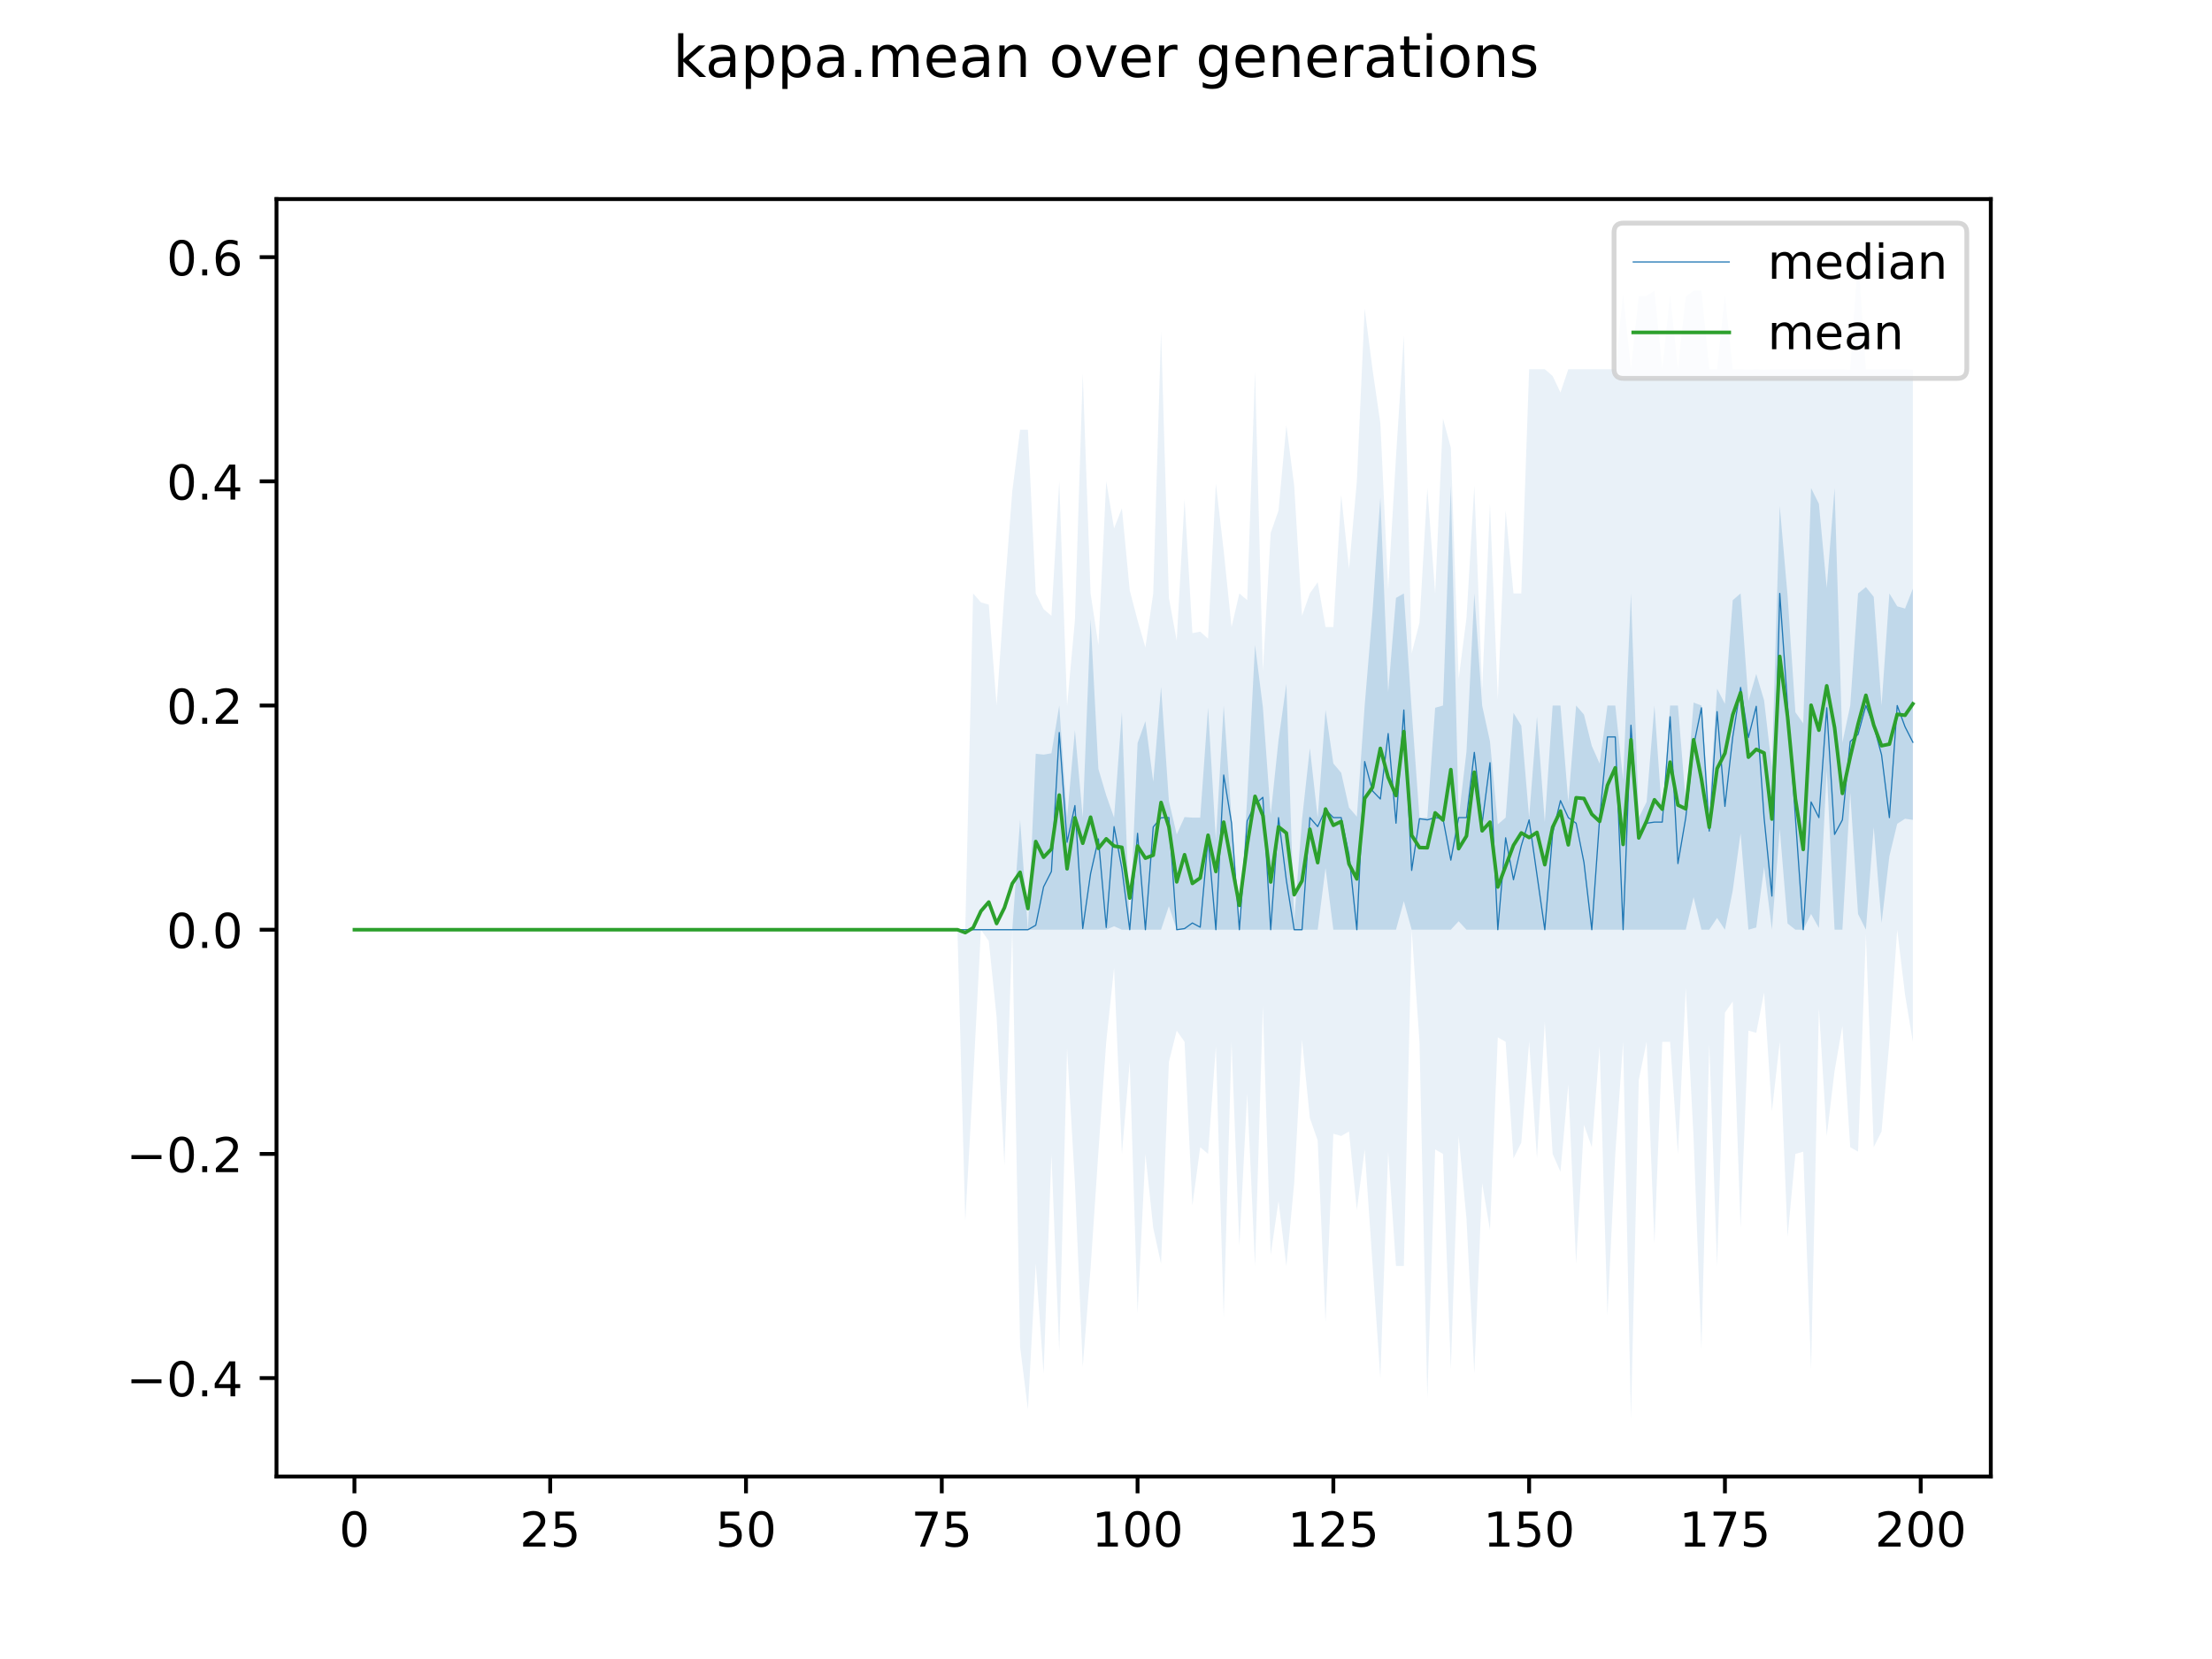 <?xml version="1.0" encoding="utf-8" standalone="no"?>
<!DOCTYPE svg PUBLIC "-//W3C//DTD SVG 1.1//EN"
  "http://www.w3.org/Graphics/SVG/1.1/DTD/svg11.dtd">
<!-- Created with matplotlib (https://matplotlib.org/) -->
<svg height="345.6pt" version="1.1" viewBox="0 0 460.8 345.6" width="460.8pt" xmlns="http://www.w3.org/2000/svg" xmlns:xlink="http://www.w3.org/1999/xlink">
 <defs>
  <style type="text/css">
*{stroke-linecap:butt;stroke-linejoin:round;}
  </style>
 </defs>
 <g id="figure_1">
  <g id="patch_1">
   <path d="M 0 345.6 
L 460.8 345.6 
L 460.8 0 
L 0 0 
z
" style="fill:#ffffff;"/>
  </g>
  <g id="axes_1">
   <g id="patch_2">
    <path d="M 57.6 307.584 
L 414.72 307.584 
L 414.72 41.472 
L 57.6 41.472 
z
" style="fill:#ffffff;"/>
   </g>
   <g id="PolyCollection_1">
    <path clip-path="url(#p2b432eb258)" d="M 73.833 193.676 
L 73.833 193.676 
L 75.464 193.676 
L 77.096 193.676 
L 78.727 193.676 
L 80.358 193.676 
L 81.99 193.676 
L 83.621 193.676 
L 85.253 193.676 
L 86.884 193.676 
L 88.516 193.676 
L 90.147 193.676 
L 91.778 193.676 
L 93.41 193.676 
L 95.041 193.676 
L 96.673 193.676 
L 98.304 193.676 
L 99.936 193.676 
L 101.567 193.676 
L 103.198 193.676 
L 104.83 193.676 
L 106.461 193.676 
L 108.093 193.676 
L 109.724 193.676 
L 111.356 193.676 
L 112.987 193.676 
L 114.618 193.676 
L 116.25 193.676 
L 117.881 193.676 
L 119.513 193.676 
L 121.144 193.676 
L 122.776 193.676 
L 124.407 193.676 
L 126.038 193.676 
L 127.67 193.676 
L 129.301 193.676 
L 130.933 193.676 
L 132.564 193.676 
L 134.196 193.676 
L 135.827 193.676 
L 137.458 193.676 
L 139.09 193.676 
L 140.721 193.676 
L 142.353 193.676 
L 143.984 193.676 
L 145.616 193.676 
L 147.247 193.676 
L 148.879 193.676 
L 150.51 193.676 
L 152.141 193.676 
L 153.773 193.676 
L 155.404 193.676 
L 157.036 193.676 
L 158.667 193.676 
L 160.299 193.676 
L 161.93 193.676 
L 163.561 193.676 
L 165.193 193.676 
L 166.824 193.676 
L 168.456 193.676 
L 170.087 193.676 
L 171.719 193.676 
L 173.35 193.676 
L 174.981 193.676 
L 176.613 193.676 
L 178.244 193.676 
L 179.876 193.676 
L 181.507 193.676 
L 183.139 193.676 
L 184.77 193.676 
L 186.401 193.676 
L 188.033 193.676 
L 189.664 193.676 
L 191.296 193.676 
L 192.927 193.676 
L 194.559 193.676 
L 196.19 193.676 
L 197.821 193.676 
L 199.453 193.676 
L 201.084 193.676 
L 202.716 193.676 
L 204.347 193.676 
L 205.979 193.676 
L 207.61 193.676 
L 209.241 193.676 
L 210.873 193.676 
L 212.504 193.676 
L 214.136 193.676 
L 215.767 193.676 
L 217.399 193.676 
L 219.03 193.676 
L 220.661 193.676 
L 222.293 193.676 
L 223.924 193.676 
L 225.556 193.676 
L 227.187 193.676 
L 228.819 193.676 
L 230.45 193.676 
L 232.081 192.958 
L 233.713 193.676 
L 235.344 193.676 
L 236.976 193.676 
L 238.607 193.676 
L 240.239 193.676 
L 241.87 193.676 
L 243.501 188.772 
L 245.133 193.676 
L 246.764 193.676 
L 248.396 193.676 
L 250.027 193.676 
L 251.659 193.676 
L 253.29 193.676 
L 254.921 193.676 
L 256.553 193.676 
L 258.184 193.676 
L 259.816 193.676 
L 261.447 193.676 
L 263.079 193.676 
L 264.71 193.676 
L 266.341 193.676 
L 267.973 193.676 
L 269.604 193.676 
L 271.236 193.676 
L 272.867 193.676 
L 274.499 193.676 
L 276.13 180.833 
L 277.761 193.676 
L 279.393 193.676 
L 281.024 193.676 
L 282.656 193.676 
L 284.287 193.676 
L 285.919 193.676 
L 287.55 193.676 
L 289.181 193.676 
L 290.813 193.676 
L 292.444 187.722 
L 294.076 193.676 
L 295.707 193.676 
L 297.339 193.676 
L 298.97 193.676 
L 300.601 193.676 
L 302.233 193.676 
L 303.864 191.919 
L 305.496 193.676 
L 307.127 193.676 
L 308.759 193.676 
L 310.39 193.676 
L 312.021 193.676 
L 313.653 193.676 
L 315.284 193.676 
L 316.916 193.676 
L 318.547 193.676 
L 320.179 193.676 
L 321.81 193.676 
L 323.441 193.676 
L 325.073 193.676 
L 326.704 193.676 
L 328.336 193.676 
L 329.967 193.676 
L 331.599 193.676 
L 333.23 193.676 
L 334.862 193.676 
L 336.493 193.676 
L 338.124 193.676 
L 339.756 193.676 
L 341.387 193.676 
L 343.019 193.676 
L 344.65 193.676 
L 346.282 193.676 
L 347.913 193.676 
L 349.544 193.676 
L 351.176 193.676 
L 352.807 186.904 
L 354.439 193.676 
L 356.07 193.676 
L 357.702 191.224 
L 359.333 193.676 
L 360.964 185.503 
L 362.596 173.594 
L 364.227 193.676 
L 365.859 193.209 
L 367.49 180.599 
L 369.122 193.676 
L 370.753 172.66 
L 372.384 192.392 
L 374.016 193.676 
L 375.647 193.676 
L 377.279 190.407 
L 378.91 193.326 
L 380.542 160.421 
L 382.173 193.676 
L 383.804 193.676 
L 385.436 165.187 
L 387.067 190.407 
L 388.699 193.676 
L 390.33 172.31 
L 391.962 192.275 
L 393.593 178.381 
L 395.224 171.609 
L 396.856 170.558 
L 398.487 170.792 
L 398.487 122.63 
L 398.487 122.63 
L 396.856 126.774 
L 395.224 126.307 
L 393.593 123.622 
L 391.962 146.973 
L 390.33 124.323 
L 388.699 122.295 
L 387.067 123.622 
L 385.436 146.973 
L 383.804 154.71 
L 382.173 101.672 
L 380.542 122.454 
L 378.91 104.941 
L 377.279 101.672 
L 375.647 150.683 
L 374.016 148.374 
L 372.384 124.089 
L 370.753 105.408 
L 369.122 159.924 
L 367.49 145.885 
L 365.859 140.394 
L 364.227 146.039 
L 362.596 123.622 
L 360.964 125.023 
L 359.333 146.623 
L 357.702 143.471 
L 356.07 168.457 
L 354.439 146.973 
L 352.807 146.355 
L 351.176 167.122 
L 349.544 146.973 
L 347.913 146.973 
L 346.282 170.325 
L 344.65 146.973 
L 343.019 167.056 
L 341.387 170.325 
L 339.756 123.622 
L 338.124 162.469 
L 336.493 146.973 
L 334.862 146.973 
L 333.23 159.065 
L 331.599 155.38 
L 329.967 148.852 
L 328.336 146.973 
L 326.704 167.056 
L 325.073 146.973 
L 323.441 146.973 
L 321.81 171.259 
L 320.179 149.291 
L 318.547 170.325 
L 316.916 151.177 
L 315.284 148.501 
L 313.653 170.325 
L 312.021 171.726 
L 310.39 154.446 
L 308.759 146.973 
L 307.127 123.622 
L 305.496 156.547 
L 303.864 170.325 
L 302.233 101.205 
L 300.601 146.973 
L 298.97 147.44 
L 297.339 170.325 
L 295.707 170.325 
L 294.076 147.907 
L 292.444 123.622 
L 290.813 124.556 
L 289.181 144.133 
L 287.55 103.657 
L 285.919 127.475 
L 284.287 146.973 
L 282.656 170.122 
L 281.024 168.223 
L 279.393 160.978 
L 277.761 159.048 
L 276.13 147.907 
L 274.499 170.325 
L 272.867 155.847 
L 271.236 170.675 
L 269.604 191.808 
L 267.973 142.472 
L 266.341 154.171 
L 264.71 169.662 
L 263.079 147.324 
L 261.447 134.364 
L 259.816 166.081 
L 258.184 193.676 
L 256.553 170.325 
L 254.921 146.973 
L 253.29 174.995 
L 251.659 147.44 
L 250.027 170.325 
L 248.396 170.325 
L 246.764 170.208 
L 245.133 173.827 
L 243.501 166.872 
L 241.87 143.087 
L 240.239 162.852 
L 238.607 150.243 
L 236.976 154.796 
L 235.344 193.507 
L 233.713 148.351 
L 232.081 170.325 
L 230.45 165.692 
L 228.819 160.19 
L 227.187 128.993 
L 225.556 170.325 
L 223.924 152.111 
L 222.293 170.325 
L 220.661 146.973 
L 219.03 156.924 
L 217.399 157.204 
L 215.767 157.014 
L 214.136 193.676 
L 212.504 170.792 
L 210.873 193.676 
L 209.241 193.676 
L 207.61 193.676 
L 205.979 193.676 
L 204.347 193.676 
L 202.716 193.676 
L 201.084 193.676 
L 199.453 193.676 
L 197.821 193.676 
L 196.19 193.676 
L 194.559 193.676 
L 192.927 193.676 
L 191.296 193.676 
L 189.664 193.676 
L 188.033 193.676 
L 186.401 193.676 
L 184.77 193.676 
L 183.139 193.676 
L 181.507 193.676 
L 179.876 193.676 
L 178.244 193.676 
L 176.613 193.676 
L 174.981 193.676 
L 173.35 193.676 
L 171.719 193.676 
L 170.087 193.676 
L 168.456 193.676 
L 166.824 193.676 
L 165.193 193.676 
L 163.561 193.676 
L 161.93 193.676 
L 160.299 193.676 
L 158.667 193.676 
L 157.036 193.676 
L 155.404 193.676 
L 153.773 193.676 
L 152.141 193.676 
L 150.51 193.676 
L 148.879 193.676 
L 147.247 193.676 
L 145.616 193.676 
L 143.984 193.676 
L 142.353 193.676 
L 140.721 193.676 
L 139.09 193.676 
L 137.458 193.676 
L 135.827 193.676 
L 134.196 193.676 
L 132.564 193.676 
L 130.933 193.676 
L 129.301 193.676 
L 127.67 193.676 
L 126.038 193.676 
L 124.407 193.676 
L 122.776 193.676 
L 121.144 193.676 
L 119.513 193.676 
L 117.881 193.676 
L 116.25 193.676 
L 114.618 193.676 
L 112.987 193.676 
L 111.356 193.676 
L 109.724 193.676 
L 108.093 193.676 
L 106.461 193.676 
L 104.83 193.676 
L 103.198 193.676 
L 101.567 193.676 
L 99.936 193.676 
L 98.304 193.676 
L 96.673 193.676 
L 95.041 193.676 
L 93.41 193.676 
L 91.778 193.676 
L 90.147 193.676 
L 88.516 193.676 
L 86.884 193.676 
L 85.253 193.676 
L 83.621 193.676 
L 81.99 193.676 
L 80.358 193.676 
L 78.727 193.676 
L 77.096 193.676 
L 75.464 193.676 
L 73.833 193.676 
z
" style="fill:#1f77b4;fill-opacity:0.2;"/>
   </g>
   <g id="PolyCollection_2">
    <path clip-path="url(#p2b432eb258)" d="M 73.833 193.676 
L 73.833 193.676 
L 75.464 193.676 
L 77.096 193.676 
L 78.727 193.676 
L 80.358 193.676 
L 81.99 193.676 
L 83.621 193.676 
L 85.253 193.676 
L 86.884 193.676 
L 88.516 193.676 
L 90.147 193.676 
L 91.778 193.676 
L 93.41 193.676 
L 95.041 193.676 
L 96.673 193.676 
L 98.304 193.676 
L 99.936 193.676 
L 101.567 193.676 
L 103.198 193.676 
L 104.83 193.676 
L 106.461 193.676 
L 108.093 193.676 
L 109.724 193.676 
L 111.356 193.676 
L 112.987 193.676 
L 114.618 193.676 
L 116.25 193.676 
L 117.881 193.676 
L 119.513 193.676 
L 121.144 193.676 
L 122.776 193.676 
L 124.407 193.676 
L 126.038 193.676 
L 127.67 193.676 
L 129.301 193.676 
L 130.933 193.676 
L 132.564 193.676 
L 134.196 193.676 
L 135.827 193.676 
L 137.458 193.676 
L 139.09 193.676 
L 140.721 193.676 
L 142.353 193.676 
L 143.984 193.676 
L 145.616 193.676 
L 147.247 193.676 
L 148.879 193.676 
L 150.51 193.676 
L 152.141 193.676 
L 153.773 193.676 
L 155.404 193.676 
L 157.036 193.676 
L 158.667 193.676 
L 160.299 193.676 
L 161.93 193.676 
L 163.561 193.676 
L 165.193 193.676 
L 166.824 193.676 
L 168.456 193.676 
L 170.087 193.676 
L 171.719 193.676 
L 173.35 193.676 
L 174.981 193.676 
L 176.613 193.676 
L 178.244 193.676 
L 179.876 193.676 
L 181.507 193.676 
L 183.139 193.676 
L 184.77 193.676 
L 186.401 193.676 
L 188.033 193.676 
L 189.664 193.676 
L 191.296 193.676 
L 192.927 193.676 
L 194.559 193.676 
L 196.19 193.676 
L 197.821 193.676 
L 199.453 193.676 
L 201.084 254.39 
L 202.716 224.967 
L 204.347 193.676 
L 205.979 196.011 
L 207.61 211.89 
L 209.241 242.714 
L 210.873 193.676 
L 212.504 280.543 
L 214.136 293.62 
L 215.767 263.263 
L 217.399 286.147 
L 219.03 240.379 
L 220.661 281.477 
L 222.293 218.429 
L 223.924 246.45 
L 225.556 284.746 
L 227.187 264.197 
L 228.819 239.912 
L 230.45 217.027 
L 232.081 201.616 
L 233.713 240.379 
L 235.344 221.231 
L 236.976 273.538 
L 238.607 240.379 
L 240.239 255.791 
L 241.87 263.263 
L 243.501 221.231 
L 245.133 214.692 
L 246.764 217.027 
L 248.396 251.12 
L 250.027 238.978 
L 251.659 240.379 
L 253.29 217.962 
L 254.921 274.472 
L 256.553 217.027 
L 258.184 259.527 
L 259.816 227.769 
L 261.447 263.73 
L 263.079 209.555 
L 264.71 261.395 
L 266.341 250.186 
L 267.973 263.73 
L 269.604 246.45 
L 271.236 216.56 
L 272.867 232.906 
L 274.499 237.577 
L 276.13 275.406 
L 277.761 236.176 
L 279.393 236.643 
L 281.024 235.709 
L 282.656 252.054 
L 284.287 239.445 
L 285.919 263.263 
L 287.55 287.082 
L 289.181 239.912 
L 290.813 263.73 
L 292.444 263.73 
L 294.076 193.676 
L 295.707 217.027 
L 297.339 291.285 
L 298.97 239.445 
L 300.601 240.379 
L 302.233 285.213 
L 303.864 236.643 
L 305.496 253.923 
L 307.127 286.147 
L 308.759 246.45 
L 310.39 256.258 
L 312.021 216.093 
L 313.653 217.027 
L 315.284 241.313 
L 316.916 238.044 
L 318.547 217.027 
L 320.179 241.313 
L 321.81 212.824 
L 323.441 240.379 
L 325.073 244.115 
L 326.704 225.901 
L 328.336 263.263 
L 329.967 234.307 
L 331.599 238.978 
L 333.23 217.962 
L 334.862 274.005 
L 336.493 240.379 
L 338.124 217.027 
L 339.756 295.488 
L 341.387 224.967 
L 343.019 217.027 
L 344.65 259.06 
L 346.282 217.027 
L 347.913 217.027 
L 349.544 240.379 
L 351.176 205.819 
L 352.807 237.11 
L 354.439 281.01 
L 356.07 217.494 
L 357.702 263.73 
L 359.333 210.956 
L 360.964 208.621 
L 362.596 255.791 
L 364.227 214.692 
L 365.859 215.159 
L 367.49 206.753 
L 369.122 231.505 
L 370.753 217.027 
L 372.384 257.659 
L 374.016 240.379 
L 375.647 239.912 
L 377.279 285.213 
L 378.91 210.022 
L 380.542 236.643 
L 382.173 223.099 
L 383.804 213.758 
L 385.436 238.978 
L 387.067 239.912 
L 388.699 194.61 
L 390.33 238.978 
L 391.962 235.709 
L 393.593 217.027 
L 395.224 193.676 
L 396.856 207.22 
L 398.487 217.027 
L 398.487 77.004 
L 398.487 77.004 
L 396.856 76.919 
L 395.224 76.919 
L 393.593 76.919 
L 391.962 76.919 
L 390.33 76.919 
L 388.699 76.919 
L 387.067 53.568 
L 385.436 77.01 
L 383.804 76.919 
L 382.173 76.919 
L 380.542 76.919 
L 378.91 76.919 
L 377.279 76.919 
L 375.647 76.919 
L 374.016 76.919 
L 372.384 76.919 
L 370.753 76.919 
L 369.122 76.919 
L 367.49 76.994 
L 365.859 76.919 
L 364.227 76.98 
L 362.596 76.919 
L 360.964 76.919 
L 359.333 61.507 
L 357.702 76.919 
L 356.07 76.919 
L 354.439 60.573 
L 352.807 60.573 
L 351.176 61.788 
L 349.544 76.919 
L 347.913 61.507 
L 346.282 76.919 
L 344.65 60.573 
L 343.019 61.641 
L 341.387 61.694 
L 339.756 76.919 
L 338.124 61.274 
L 336.493 76.919 
L 334.862 76.919 
L 333.23 76.919 
L 331.599 76.919 
L 329.967 76.919 
L 328.336 76.919 
L 326.704 76.919 
L 325.073 81.765 
L 323.441 78.32 
L 321.81 76.919 
L 320.179 76.919 
L 318.547 76.919 
L 316.916 123.622 
L 315.284 123.622 
L 313.653 106.342 
L 312.021 145.689 
L 310.39 104.941 
L 308.759 143.704 
L 307.127 101.205 
L 305.496 128.759 
L 303.864 141.369 
L 302.233 93.265 
L 300.601 87.194 
L 298.97 123.622 
L 297.339 101.672 
L 295.707 129.693 
L 294.076 136.121 
L 292.444 69.914 
L 290.813 95.133 
L 289.181 122.688 
L 287.55 88.128 
L 285.919 76.919 
L 284.287 64.31 
L 282.656 100.271 
L 281.024 118.485 
L 279.393 103.073 
L 277.761 130.627 
L 276.13 130.627 
L 274.499 121.287 
L 272.867 123.622 
L 271.236 128.292 
L 269.604 101.205 
L 267.973 88.595 
L 266.341 106.342 
L 264.71 111.012 
L 263.079 139.812 
L 261.447 77.386 
L 259.816 125.023 
L 258.184 123.622 
L 256.553 130.627 
L 254.921 114.749 
L 253.29 100.738 
L 251.659 133.052 
L 250.027 131.58 
L 248.396 131.892 
L 246.764 104.007 
L 245.133 133.451 
L 243.501 124.556 
L 241.87 68.98 
L 240.239 123.622 
L 238.607 134.875 
L 236.976 129.226 
L 235.344 122.992 
L 233.713 105.875 
L 232.081 110.078 
L 230.45 100.271 
L 228.819 134.386 
L 227.187 123.622 
L 225.556 77.853 
L 223.924 129.226 
L 222.293 147.018 
L 220.661 100.271 
L 219.03 128.292 
L 217.399 126.891 
L 215.767 123.622 
L 214.136 89.529 
L 212.504 89.529 
L 210.873 102.372 
L 209.241 123.622 
L 207.61 146.973 
L 205.979 125.957 
L 204.347 125.49 
L 202.716 123.622 
L 201.084 193.676 
L 199.453 193.676 
L 197.821 193.676 
L 196.19 193.676 
L 194.559 193.676 
L 192.927 193.676 
L 191.296 193.676 
L 189.664 193.676 
L 188.033 193.676 
L 186.401 193.676 
L 184.77 193.676 
L 183.139 193.676 
L 181.507 193.676 
L 179.876 193.676 
L 178.244 193.676 
L 176.613 193.676 
L 174.981 193.676 
L 173.35 193.676 
L 171.719 193.676 
L 170.087 193.676 
L 168.456 193.676 
L 166.824 193.676 
L 165.193 193.676 
L 163.561 193.676 
L 161.93 193.676 
L 160.299 193.676 
L 158.667 193.676 
L 157.036 193.676 
L 155.404 193.676 
L 153.773 193.676 
L 152.141 193.676 
L 150.51 193.676 
L 148.879 193.676 
L 147.247 193.676 
L 145.616 193.676 
L 143.984 193.676 
L 142.353 193.676 
L 140.721 193.676 
L 139.09 193.676 
L 137.458 193.676 
L 135.827 193.676 
L 134.196 193.676 
L 132.564 193.676 
L 130.933 193.676 
L 129.301 193.676 
L 127.67 193.676 
L 126.038 193.676 
L 124.407 193.676 
L 122.776 193.676 
L 121.144 193.676 
L 119.513 193.676 
L 117.881 193.676 
L 116.25 193.676 
L 114.618 193.676 
L 112.987 193.676 
L 111.356 193.676 
L 109.724 193.676 
L 108.093 193.676 
L 106.461 193.676 
L 104.83 193.676 
L 103.198 193.676 
L 101.567 193.676 
L 99.936 193.676 
L 98.304 193.676 
L 96.673 193.676 
L 95.041 193.676 
L 93.41 193.676 
L 91.778 193.676 
L 90.147 193.676 
L 88.516 193.676 
L 86.884 193.676 
L 85.253 193.676 
L 83.621 193.676 
L 81.99 193.676 
L 80.358 193.676 
L 78.727 193.676 
L 77.096 193.676 
L 75.464 193.676 
L 73.833 193.676 
z
" style="fill:#1f77b4;fill-opacity:0.1;"/>
   </g>
   <g id="matplotlib.axis_1">
    <g id="xtick_1">
     <g id="line2d_1">
      <defs>
       <path d="M 0 0 
L 0 3.5 
" id="m25f64e82e4" style="stroke:#000000;stroke-width:0.8;"/>
      </defs>
      <g>
       <use style="stroke:#000000;stroke-width:0.8;" x="73.833" xlink:href="#m25f64e82e4" y="307.584"/>
      </g>
     </g>
     <g id="text_1">
      <!-- 0 -->
      <defs>
       <path d="M 31.781 66.406 
Q 24.172 66.406 20.328 58.906 
Q 16.5 51.422 16.5 36.375 
Q 16.5 21.391 20.328 13.891 
Q 24.172 6.391 31.781 6.391 
Q 39.453 6.391 43.281 13.891 
Q 47.125 21.391 47.125 36.375 
Q 47.125 51.422 43.281 58.906 
Q 39.453 66.406 31.781 66.406 
z
M 31.781 74.219 
Q 44.047 74.219 50.516 64.516 
Q 56.984 54.828 56.984 36.375 
Q 56.984 17.969 50.516 8.266 
Q 44.047 -1.422 31.781 -1.422 
Q 19.531 -1.422 13.062 8.266 
Q 6.594 17.969 6.594 36.375 
Q 6.594 54.828 13.062 64.516 
Q 19.531 74.219 31.781 74.219 
z
" id="DejaVuSans-48"/>
      </defs>
      <g transform="translate(70.651 322.182)scale(0.1 -0.1)">
       <use xlink:href="#DejaVuSans-48"/>
      </g>
     </g>
    </g>
    <g id="xtick_2">
     <g id="line2d_2">
      <g>
       <use style="stroke:#000000;stroke-width:0.8;" x="114.618" xlink:href="#m25f64e82e4" y="307.584"/>
      </g>
     </g>
     <g id="text_2">
      <!-- 25 -->
      <defs>
       <path d="M 19.188 8.297 
L 53.609 8.297 
L 53.609 0 
L 7.328 0 
L 7.328 8.297 
Q 12.938 14.109 22.625 23.891 
Q 32.328 33.688 34.812 36.531 
Q 39.547 41.844 41.422 45.531 
Q 43.312 49.219 43.312 52.781 
Q 43.312 58.594 39.234 62.25 
Q 35.156 65.922 28.609 65.922 
Q 23.969 65.922 18.812 64.312 
Q 13.672 62.703 7.812 59.422 
L 7.812 69.391 
Q 13.766 71.781 18.938 73 
Q 24.125 74.219 28.422 74.219 
Q 39.75 74.219 46.484 68.547 
Q 53.219 62.891 53.219 53.422 
Q 53.219 48.922 51.531 44.891 
Q 49.859 40.875 45.406 35.406 
Q 44.188 33.984 37.641 27.219 
Q 31.109 20.453 19.188 8.297 
z
" id="DejaVuSans-50"/>
       <path d="M 10.797 72.906 
L 49.516 72.906 
L 49.516 64.594 
L 19.828 64.594 
L 19.828 46.734 
Q 21.969 47.469 24.109 47.828 
Q 26.266 48.188 28.422 48.188 
Q 40.625 48.188 47.75 41.5 
Q 54.891 34.812 54.891 23.391 
Q 54.891 11.625 47.562 5.094 
Q 40.234 -1.422 26.906 -1.422 
Q 22.312 -1.422 17.547 -0.641 
Q 12.797 0.141 7.719 1.703 
L 7.719 11.625 
Q 12.109 9.234 16.797 8.062 
Q 21.484 6.891 26.703 6.891 
Q 35.156 6.891 40.078 11.328 
Q 45.016 15.766 45.016 23.391 
Q 45.016 31 40.078 35.438 
Q 35.156 39.891 26.703 39.891 
Q 22.75 39.891 18.812 39.016 
Q 14.891 38.141 10.797 36.281 
z
" id="DejaVuSans-53"/>
      </defs>
      <g transform="translate(108.256 322.182)scale(0.1 -0.1)">
       <use xlink:href="#DejaVuSans-50"/>
       <use x="63.623" xlink:href="#DejaVuSans-53"/>
      </g>
     </g>
    </g>
    <g id="xtick_3">
     <g id="line2d_3">
      <g>
       <use style="stroke:#000000;stroke-width:0.8;" x="155.404" xlink:href="#m25f64e82e4" y="307.584"/>
      </g>
     </g>
     <g id="text_3">
      <!-- 50 -->
      <g transform="translate(149.042 322.182)scale(0.1 -0.1)">
       <use xlink:href="#DejaVuSans-53"/>
       <use x="63.623" xlink:href="#DejaVuSans-48"/>
      </g>
     </g>
    </g>
    <g id="xtick_4">
     <g id="line2d_4">
      <g>
       <use style="stroke:#000000;stroke-width:0.8;" x="196.19" xlink:href="#m25f64e82e4" y="307.584"/>
      </g>
     </g>
     <g id="text_4">
      <!-- 75 -->
      <defs>
       <path d="M 8.203 72.906 
L 55.078 72.906 
L 55.078 68.703 
L 28.609 0 
L 18.312 0 
L 43.219 64.594 
L 8.203 64.594 
z
" id="DejaVuSans-55"/>
      </defs>
      <g transform="translate(189.827 322.182)scale(0.1 -0.1)">
       <use xlink:href="#DejaVuSans-55"/>
       <use x="63.623" xlink:href="#DejaVuSans-53"/>
      </g>
     </g>
    </g>
    <g id="xtick_5">
     <g id="line2d_5">
      <g>
       <use style="stroke:#000000;stroke-width:0.8;" x="236.976" xlink:href="#m25f64e82e4" y="307.584"/>
      </g>
     </g>
     <g id="text_5">
      <!-- 100 -->
      <defs>
       <path d="M 12.406 8.297 
L 28.516 8.297 
L 28.516 63.922 
L 10.984 60.406 
L 10.984 69.391 
L 28.422 72.906 
L 38.281 72.906 
L 38.281 8.297 
L 54.391 8.297 
L 54.391 0 
L 12.406 0 
z
" id="DejaVuSans-49"/>
      </defs>
      <g transform="translate(227.432 322.182)scale(0.1 -0.1)">
       <use xlink:href="#DejaVuSans-49"/>
       <use x="63.623" xlink:href="#DejaVuSans-48"/>
       <use x="127.246" xlink:href="#DejaVuSans-48"/>
      </g>
     </g>
    </g>
    <g id="xtick_6">
     <g id="line2d_6">
      <g>
       <use style="stroke:#000000;stroke-width:0.8;" x="277.761" xlink:href="#m25f64e82e4" y="307.584"/>
      </g>
     </g>
     <g id="text_6">
      <!-- 125 -->
      <g transform="translate(268.218 322.182)scale(0.1 -0.1)">
       <use xlink:href="#DejaVuSans-49"/>
       <use x="63.623" xlink:href="#DejaVuSans-50"/>
       <use x="127.246" xlink:href="#DejaVuSans-53"/>
      </g>
     </g>
    </g>
    <g id="xtick_7">
     <g id="line2d_7">
      <g>
       <use style="stroke:#000000;stroke-width:0.8;" x="318.547" xlink:href="#m25f64e82e4" y="307.584"/>
      </g>
     </g>
     <g id="text_7">
      <!-- 150 -->
      <g transform="translate(309.003 322.182)scale(0.1 -0.1)">
       <use xlink:href="#DejaVuSans-49"/>
       <use x="63.623" xlink:href="#DejaVuSans-53"/>
       <use x="127.246" xlink:href="#DejaVuSans-48"/>
      </g>
     </g>
    </g>
    <g id="xtick_8">
     <g id="line2d_8">
      <g>
       <use style="stroke:#000000;stroke-width:0.8;" x="359.333" xlink:href="#m25f64e82e4" y="307.584"/>
      </g>
     </g>
     <g id="text_8">
      <!-- 175 -->
      <g transform="translate(349.789 322.182)scale(0.1 -0.1)">
       <use xlink:href="#DejaVuSans-49"/>
       <use x="63.623" xlink:href="#DejaVuSans-55"/>
       <use x="127.246" xlink:href="#DejaVuSans-53"/>
      </g>
     </g>
    </g>
    <g id="xtick_9">
     <g id="line2d_9">
      <g>
       <use style="stroke:#000000;stroke-width:0.8;" x="400.119" xlink:href="#m25f64e82e4" y="307.584"/>
      </g>
     </g>
     <g id="text_9">
      <!-- 200 -->
      <g transform="translate(390.575 322.182)scale(0.1 -0.1)">
       <use xlink:href="#DejaVuSans-50"/>
       <use x="63.623" xlink:href="#DejaVuSans-48"/>
       <use x="127.246" xlink:href="#DejaVuSans-48"/>
      </g>
     </g>
    </g>
   </g>
   <g id="matplotlib.axis_2">
    <g id="ytick_1">
     <g id="line2d_10">
      <defs>
       <path d="M 0 0 
L -3.5 0 
" id="m29aac124f8" style="stroke:#000000;stroke-width:0.8;"/>
      </defs>
      <g>
       <use style="stroke:#000000;stroke-width:0.8;" x="57.6" xlink:href="#m29aac124f8" y="287.082"/>
      </g>
     </g>
     <g id="text_10">
      <!-- −0.4 -->
      <defs>
       <path d="M 10.594 35.5 
L 73.188 35.5 
L 73.188 27.203 
L 10.594 27.203 
z
" id="DejaVuSans-8722"/>
       <path d="M 10.688 12.406 
L 21 12.406 
L 21 0 
L 10.688 0 
z
" id="DejaVuSans-46"/>
       <path d="M 37.797 64.312 
L 12.891 25.391 
L 37.797 25.391 
z
M 35.203 72.906 
L 47.609 72.906 
L 47.609 25.391 
L 58.016 25.391 
L 58.016 17.188 
L 47.609 17.188 
L 47.609 0 
L 37.797 0 
L 37.797 17.188 
L 4.891 17.188 
L 4.891 26.703 
z
" id="DejaVuSans-52"/>
      </defs>
      <g transform="translate(26.317 290.881)scale(0.1 -0.1)">
       <use xlink:href="#DejaVuSans-8722"/>
       <use x="83.789" xlink:href="#DejaVuSans-48"/>
       <use x="147.412" xlink:href="#DejaVuSans-46"/>
       <use x="179.199" xlink:href="#DejaVuSans-52"/>
      </g>
     </g>
    </g>
    <g id="ytick_2">
     <g id="line2d_11">
      <g>
       <use style="stroke:#000000;stroke-width:0.8;" x="57.6" xlink:href="#m29aac124f8" y="240.379"/>
      </g>
     </g>
     <g id="text_11">
      <!-- −0.2 -->
      <g transform="translate(26.317 244.178)scale(0.1 -0.1)">
       <use xlink:href="#DejaVuSans-8722"/>
       <use x="83.789" xlink:href="#DejaVuSans-48"/>
       <use x="147.412" xlink:href="#DejaVuSans-46"/>
       <use x="179.199" xlink:href="#DejaVuSans-50"/>
      </g>
     </g>
    </g>
    <g id="ytick_3">
     <g id="line2d_12">
      <g>
       <use style="stroke:#000000;stroke-width:0.8;" x="57.6" xlink:href="#m29aac124f8" y="193.676"/>
      </g>
     </g>
     <g id="text_12">
      <!-- 0.0 -->
      <g transform="translate(34.697 197.475)scale(0.1 -0.1)">
       <use xlink:href="#DejaVuSans-48"/>
       <use x="63.623" xlink:href="#DejaVuSans-46"/>
       <use x="95.41" xlink:href="#DejaVuSans-48"/>
      </g>
     </g>
    </g>
    <g id="ytick_4">
     <g id="line2d_13">
      <g>
       <use style="stroke:#000000;stroke-width:0.8;" x="57.6" xlink:href="#m29aac124f8" y="146.973"/>
      </g>
     </g>
     <g id="text_13">
      <!-- 0.2 -->
      <g transform="translate(34.697 150.773)scale(0.1 -0.1)">
       <use xlink:href="#DejaVuSans-48"/>
       <use x="63.623" xlink:href="#DejaVuSans-46"/>
       <use x="95.41" xlink:href="#DejaVuSans-50"/>
      </g>
     </g>
    </g>
    <g id="ytick_5">
     <g id="line2d_14">
      <g>
       <use style="stroke:#000000;stroke-width:0.8;" x="57.6" xlink:href="#m29aac124f8" y="100.271"/>
      </g>
     </g>
     <g id="text_14">
      <!-- 0.4 -->
      <g transform="translate(34.697 104.07)scale(0.1 -0.1)">
       <use xlink:href="#DejaVuSans-48"/>
       <use x="63.623" xlink:href="#DejaVuSans-46"/>
       <use x="95.41" xlink:href="#DejaVuSans-52"/>
      </g>
     </g>
    </g>
    <g id="ytick_6">
     <g id="line2d_15">
      <g>
       <use style="stroke:#000000;stroke-width:0.8;" x="57.6" xlink:href="#m29aac124f8" y="53.568"/>
      </g>
     </g>
     <g id="text_15">
      <!-- 0.6 -->
      <defs>
       <path d="M 33.016 40.375 
Q 26.375 40.375 22.484 35.828 
Q 18.609 31.297 18.609 23.391 
Q 18.609 15.531 22.484 10.953 
Q 26.375 6.391 33.016 6.391 
Q 39.656 6.391 43.531 10.953 
Q 47.406 15.531 47.406 23.391 
Q 47.406 31.297 43.531 35.828 
Q 39.656 40.375 33.016 40.375 
z
M 52.594 71.297 
L 52.594 62.312 
Q 48.875 64.062 45.094 64.984 
Q 41.312 65.922 37.594 65.922 
Q 27.828 65.922 22.672 59.328 
Q 17.531 52.734 16.797 39.406 
Q 19.672 43.656 24.016 45.922 
Q 28.375 48.188 33.594 48.188 
Q 44.578 48.188 50.953 41.516 
Q 57.328 34.859 57.328 23.391 
Q 57.328 12.156 50.688 5.359 
Q 44.047 -1.422 33.016 -1.422 
Q 20.359 -1.422 13.672 8.266 
Q 6.984 17.969 6.984 36.375 
Q 6.984 53.656 15.188 63.938 
Q 23.391 74.219 37.203 74.219 
Q 40.922 74.219 44.703 73.484 
Q 48.484 72.75 52.594 71.297 
z
" id="DejaVuSans-54"/>
      </defs>
      <g transform="translate(34.697 57.367)scale(0.1 -0.1)">
       <use xlink:href="#DejaVuSans-48"/>
       <use x="63.623" xlink:href="#DejaVuSans-46"/>
       <use x="95.41" xlink:href="#DejaVuSans-54"/>
      </g>
     </g>
    </g>
   </g>
   <g id="line2d_16">
    <path clip-path="url(#p2b432eb258)" d="M 73.833 193.676 
L 214.136 193.676 
L 215.767 192.742 
L 217.399 184.747 
L 219.03 181.533 
L 220.661 152.605 
L 222.293 175.462 
L 223.924 167.812 
L 225.556 193.431 
L 227.187 182 
L 228.819 174.762 
L 230.45 193.209 
L 232.081 172.193 
L 233.713 180.95 
L 235.344 193.676 
L 236.976 173.594 
L 238.607 193.676 
L 240.239 172.282 
L 241.87 170.348 
L 243.501 170.325 
L 245.133 193.676 
L 246.764 193.443 
L 248.396 192.275 
L 250.027 193.153 
L 251.659 174.762 
L 253.29 193.676 
L 254.921 161.451 
L 256.553 171.492 
L 258.184 193.676 
L 259.816 171.025 
L 261.447 167.534 
L 263.079 166.098 
L 264.71 193.676 
L 266.341 170.325 
L 267.973 183.402 
L 269.604 193.676 
L 271.236 193.676 
L 272.867 170.325 
L 274.499 172.193 
L 276.13 168.625 
L 277.761 170.325 
L 279.393 170.325 
L 281.024 178.031 
L 282.656 193.676 
L 284.287 158.649 
L 285.919 164.765 
L 287.55 166.448 
L 289.181 152.811 
L 290.813 171.492 
L 292.444 147.907 
L 294.076 181.323 
L 295.707 170.558 
L 297.339 170.792 
L 298.97 170.325 
L 300.601 170.558 
L 302.233 179.187 
L 303.864 170.325 
L 305.496 170.325 
L 307.127 156.734 
L 308.759 171.492 
L 310.39 158.883 
L 312.021 193.676 
L 313.653 174.528 
L 315.284 183.267 
L 316.916 176.163 
L 318.547 170.792 
L 321.81 193.676 
L 323.441 173.594 
L 325.073 166.775 
L 326.704 170.325 
L 328.336 171.492 
L 329.967 179.665 
L 331.599 193.676 
L 333.23 170.558 
L 334.862 153.512 
L 336.493 153.512 
L 338.124 193.676 
L 339.756 151.082 
L 341.387 174.528 
L 343.019 171.492 
L 344.65 171.259 
L 346.282 171.259 
L 347.913 149.309 
L 349.544 179.899 
L 351.176 170.325 
L 352.807 155.38 
L 354.439 147.44 
L 356.07 173.127 
L 357.702 148.247 
L 359.333 167.99 
L 360.964 153.512 
L 362.596 143.214 
L 364.227 153.647 
L 365.859 147.137 
L 367.49 170.325 
L 369.122 186.671 
L 370.753 123.622 
L 375.647 193.676 
L 377.279 167.056 
L 378.91 170.325 
L 380.542 147.44 
L 382.173 173.827 
L 383.804 170.792 
L 385.436 154.469 
L 387.067 152.989 
L 388.699 146.973 
L 390.33 151.177 
L 391.962 157.248 
L 393.593 170.325 
L 395.224 146.973 
L 396.856 151.41 
L 398.487 154.631 
L 398.487 154.631 
" style="fill:none;stroke:#1f77b4;stroke-linecap:square;stroke-width:0.25;"/>
   </g>
   <g id="line2d_17">
    <path clip-path="url(#p2b432eb258)" d="M 73.833 193.676 
L 199.453 193.676 
L 201.084 194.283 
L 202.716 193.288 
L 204.347 189.801 
L 205.979 187.914 
L 207.61 192.386 
L 209.241 189.098 
L 210.873 184.069 
L 212.504 181.711 
L 214.136 189.267 
L 215.767 175.309 
L 217.399 178.576 
L 219.03 176.864 
L 220.661 165.627 
L 222.293 180.991 
L 223.924 170.358 
L 225.556 175.665 
L 227.187 170.231 
L 228.819 176.729 
L 230.45 174.74 
L 232.081 176.246 
L 233.713 176.517 
L 235.344 187.084 
L 236.976 176.248 
L 238.607 178.771 
L 240.239 178.153 
L 241.87 167.169 
L 243.501 172.277 
L 245.133 183.711 
L 246.764 178.053 
L 248.396 184.035 
L 250.027 182.9 
L 251.659 173.99 
L 253.29 181.555 
L 254.921 171.262 
L 258.184 188.604 
L 259.816 175.993 
L 261.447 165.89 
L 263.079 169.904 
L 264.71 183.734 
L 266.341 172.244 
L 267.973 173.541 
L 269.604 186.39 
L 271.236 183.494 
L 272.867 172.741 
L 274.499 179.706 
L 276.13 168.536 
L 277.761 171.928 
L 279.393 171.116 
L 281.024 179.99 
L 282.656 183.097 
L 284.287 166.319 
L 285.919 164.031 
L 287.55 155.906 
L 289.181 161.931 
L 290.813 165.732 
L 292.444 152.401 
L 294.076 174.012 
L 295.707 176.559 
L 297.339 176.604 
L 298.97 169.33 
L 300.601 170.829 
L 302.233 160.323 
L 303.864 176.797 
L 305.496 174.154 
L 307.127 160.862 
L 308.759 173.08 
L 310.39 171.261 
L 312.021 184.776 
L 315.284 176.097 
L 316.916 173.513 
L 318.547 174.472 
L 320.179 173.402 
L 321.81 180.132 
L 323.441 172.327 
L 325.073 168.947 
L 326.704 175.999 
L 328.336 166.186 
L 329.967 166.339 
L 331.599 169.606 
L 333.23 171.114 
L 334.862 163.587 
L 336.493 159.945 
L 338.124 175.913 
L 339.756 154.098 
L 341.387 174.559 
L 343.019 171.027 
L 344.65 166.606 
L 346.282 168.576 
L 347.913 158.764 
L 349.544 167.707 
L 351.176 168.494 
L 352.807 154.095 
L 354.439 162.271 
L 356.07 172.34 
L 357.702 160.121 
L 359.333 156.923 
L 360.964 148.903 
L 362.596 144.309 
L 364.227 157.734 
L 365.859 156.104 
L 367.49 156.856 
L 369.122 170.62 
L 370.753 136.752 
L 372.384 149.313 
L 374.016 166.413 
L 375.647 176.955 
L 377.279 146.908 
L 378.91 152.113 
L 380.542 142.873 
L 382.173 151.546 
L 383.804 165.282 
L 385.436 157.689 
L 387.067 150.851 
L 388.699 144.844 
L 390.33 151.054 
L 391.962 155.353 
L 393.593 155.021 
L 395.224 148.793 
L 396.856 149.003 
L 398.487 146.625 
L 398.487 146.625 
" style="fill:none;stroke:#2ca02c;stroke-linecap:square;stroke-width:0.75;"/>
   </g>
   <g id="patch_3">
    <path d="M 57.6 307.584 
L 57.6 41.472 
" style="fill:none;stroke:#000000;stroke-linecap:square;stroke-linejoin:miter;stroke-width:0.8;"/>
   </g>
   <g id="patch_4">
    <path d="M 414.72 307.584 
L 414.72 41.472 
" style="fill:none;stroke:#000000;stroke-linecap:square;stroke-linejoin:miter;stroke-width:0.8;"/>
   </g>
   <g id="patch_5">
    <path d="M 57.6 307.584 
L 414.72 307.584 
" style="fill:none;stroke:#000000;stroke-linecap:square;stroke-linejoin:miter;stroke-width:0.8;"/>
   </g>
   <g id="patch_6">
    <path d="M 57.6 41.472 
L 414.72 41.472 
" style="fill:none;stroke:#000000;stroke-linecap:square;stroke-linejoin:miter;stroke-width:0.8;"/>
   </g>
   <g id="legend_1">
    <g id="patch_7">
     <path d="M 338.234 78.828 
L 407.72 78.828 
Q 409.72 78.828 409.72 76.828 
L 409.72 48.472 
Q 409.72 46.472 407.72 46.472 
L 338.234 46.472 
Q 336.234 46.472 336.234 48.472 
L 336.234 76.828 
Q 336.234 78.828 338.234 78.828 
z
" style="fill:#ffffff;opacity:0.8;stroke:#cccccc;stroke-linejoin:miter;"/>
    </g>
    <g id="line2d_18">
     <path d="M 340.234 54.57 
L 360.234 54.57 
" style="fill:none;stroke:#1f77b4;stroke-linecap:square;stroke-width:0.25;"/>
    </g>
    <g id="line2d_19"/>
    <g id="text_16">
     <!-- median -->
     <defs>
      <path d="M 52 44.188 
Q 55.375 50.25 60.062 53.125 
Q 64.75 56 71.094 56 
Q 79.641 56 84.281 50.016 
Q 88.922 44.047 88.922 33.016 
L 88.922 0 
L 79.891 0 
L 79.891 32.719 
Q 79.891 40.578 77.094 44.375 
Q 74.312 48.188 68.609 48.188 
Q 61.625 48.188 57.562 43.547 
Q 53.516 38.922 53.516 30.906 
L 53.516 0 
L 44.484 0 
L 44.484 32.719 
Q 44.484 40.625 41.703 44.406 
Q 38.922 48.188 33.109 48.188 
Q 26.219 48.188 22.156 43.531 
Q 18.109 38.875 18.109 30.906 
L 18.109 0 
L 9.078 0 
L 9.078 54.688 
L 18.109 54.688 
L 18.109 46.188 
Q 21.188 51.219 25.484 53.609 
Q 29.781 56 35.688 56 
Q 41.656 56 45.828 52.969 
Q 50 49.953 52 44.188 
z
" id="DejaVuSans-109"/>
      <path d="M 56.203 29.594 
L 56.203 25.203 
L 14.891 25.203 
Q 15.484 15.922 20.484 11.062 
Q 25.484 6.203 34.422 6.203 
Q 39.594 6.203 44.453 7.469 
Q 49.312 8.734 54.109 11.281 
L 54.109 2.781 
Q 49.266 0.734 44.188 -0.344 
Q 39.109 -1.422 33.891 -1.422 
Q 20.797 -1.422 13.156 6.188 
Q 5.516 13.812 5.516 26.812 
Q 5.516 40.234 12.766 48.109 
Q 20.016 56 32.328 56 
Q 43.359 56 49.781 48.891 
Q 56.203 41.797 56.203 29.594 
z
M 47.219 32.234 
Q 47.125 39.594 43.094 43.984 
Q 39.062 48.391 32.422 48.391 
Q 24.906 48.391 20.391 44.141 
Q 15.875 39.891 15.188 32.172 
z
" id="DejaVuSans-101"/>
      <path d="M 45.406 46.391 
L 45.406 75.984 
L 54.391 75.984 
L 54.391 0 
L 45.406 0 
L 45.406 8.203 
Q 42.578 3.328 38.25 0.953 
Q 33.938 -1.422 27.875 -1.422 
Q 17.969 -1.422 11.734 6.484 
Q 5.516 14.406 5.516 27.297 
Q 5.516 40.188 11.734 48.094 
Q 17.969 56 27.875 56 
Q 33.938 56 38.25 53.625 
Q 42.578 51.266 45.406 46.391 
z
M 14.797 27.297 
Q 14.797 17.391 18.875 11.75 
Q 22.953 6.109 30.078 6.109 
Q 37.203 6.109 41.297 11.75 
Q 45.406 17.391 45.406 27.297 
Q 45.406 37.203 41.297 42.844 
Q 37.203 48.484 30.078 48.484 
Q 22.953 48.484 18.875 42.844 
Q 14.797 37.203 14.797 27.297 
z
" id="DejaVuSans-100"/>
      <path d="M 9.422 54.688 
L 18.406 54.688 
L 18.406 0 
L 9.422 0 
z
M 9.422 75.984 
L 18.406 75.984 
L 18.406 64.594 
L 9.422 64.594 
z
" id="DejaVuSans-105"/>
      <path d="M 34.281 27.484 
Q 23.391 27.484 19.188 25 
Q 14.984 22.516 14.984 16.5 
Q 14.984 11.719 18.141 8.906 
Q 21.297 6.109 26.703 6.109 
Q 34.188 6.109 38.703 11.406 
Q 43.219 16.703 43.219 25.484 
L 43.219 27.484 
z
M 52.203 31.203 
L 52.203 0 
L 43.219 0 
L 43.219 8.297 
Q 40.141 3.328 35.547 0.953 
Q 30.953 -1.422 24.312 -1.422 
Q 15.922 -1.422 10.953 3.297 
Q 6 8.016 6 15.922 
Q 6 25.141 12.172 29.828 
Q 18.359 34.516 30.609 34.516 
L 43.219 34.516 
L 43.219 35.406 
Q 43.219 41.609 39.141 45 
Q 35.062 48.391 27.688 48.391 
Q 23 48.391 18.547 47.266 
Q 14.109 46.141 10.016 43.891 
L 10.016 52.203 
Q 14.938 54.109 19.578 55.047 
Q 24.219 56 28.609 56 
Q 40.484 56 46.344 49.844 
Q 52.203 43.703 52.203 31.203 
z
" id="DejaVuSans-97"/>
      <path d="M 54.891 33.016 
L 54.891 0 
L 45.906 0 
L 45.906 32.719 
Q 45.906 40.484 42.875 44.328 
Q 39.844 48.188 33.797 48.188 
Q 26.516 48.188 22.312 43.547 
Q 18.109 38.922 18.109 30.906 
L 18.109 0 
L 9.078 0 
L 9.078 54.688 
L 18.109 54.688 
L 18.109 46.188 
Q 21.344 51.125 25.703 53.562 
Q 30.078 56 35.797 56 
Q 45.219 56 50.047 50.172 
Q 54.891 44.344 54.891 33.016 
z
" id="DejaVuSans-110"/>
     </defs>
     <g transform="translate(368.234 58.07)scale(0.1 -0.1)">
      <use xlink:href="#DejaVuSans-109"/>
      <use x="97.412" xlink:href="#DejaVuSans-101"/>
      <use x="158.936" xlink:href="#DejaVuSans-100"/>
      <use x="222.412" xlink:href="#DejaVuSans-105"/>
      <use x="250.195" xlink:href="#DejaVuSans-97"/>
      <use x="311.475" xlink:href="#DejaVuSans-110"/>
     </g>
    </g>
    <g id="line2d_20">
     <path d="M 340.234 69.249 
L 360.234 69.249 
" style="fill:none;stroke:#2ca02c;stroke-linecap:square;stroke-width:0.75;"/>
    </g>
    <g id="line2d_21"/>
    <g id="text_17">
     <!-- mean -->
     <g transform="translate(368.234 72.749)scale(0.1 -0.1)">
      <use xlink:href="#DejaVuSans-109"/>
      <use x="97.412" xlink:href="#DejaVuSans-101"/>
      <use x="158.936" xlink:href="#DejaVuSans-97"/>
      <use x="220.215" xlink:href="#DejaVuSans-110"/>
     </g>
    </g>
   </g>
  </g>
  <g id="text_18">
   <!-- kappa.mean over generations -->
   <defs>
    <path d="M 9.078 75.984 
L 18.109 75.984 
L 18.109 31.109 
L 44.922 54.688 
L 56.391 54.688 
L 27.391 29.109 
L 57.625 0 
L 45.906 0 
L 18.109 26.703 
L 18.109 0 
L 9.078 0 
z
" id="DejaVuSans-107"/>
    <path d="M 18.109 8.203 
L 18.109 -20.797 
L 9.078 -20.797 
L 9.078 54.688 
L 18.109 54.688 
L 18.109 46.391 
Q 20.953 51.266 25.266 53.625 
Q 29.594 56 35.594 56 
Q 45.562 56 51.781 48.094 
Q 58.016 40.188 58.016 27.297 
Q 58.016 14.406 51.781 6.484 
Q 45.562 -1.422 35.594 -1.422 
Q 29.594 -1.422 25.266 0.953 
Q 20.953 3.328 18.109 8.203 
z
M 48.688 27.297 
Q 48.688 37.203 44.609 42.844 
Q 40.531 48.484 33.406 48.484 
Q 26.266 48.484 22.188 42.844 
Q 18.109 37.203 18.109 27.297 
Q 18.109 17.391 22.188 11.75 
Q 26.266 6.109 33.406 6.109 
Q 40.531 6.109 44.609 11.75 
Q 48.688 17.391 48.688 27.297 
z
" id="DejaVuSans-112"/>
    <path id="DejaVuSans-32"/>
    <path d="M 30.609 48.391 
Q 23.391 48.391 19.188 42.75 
Q 14.984 37.109 14.984 27.297 
Q 14.984 17.484 19.156 11.844 
Q 23.344 6.203 30.609 6.203 
Q 37.797 6.203 41.984 11.859 
Q 46.188 17.531 46.188 27.297 
Q 46.188 37.016 41.984 42.703 
Q 37.797 48.391 30.609 48.391 
z
M 30.609 56 
Q 42.328 56 49.016 48.375 
Q 55.719 40.766 55.719 27.297 
Q 55.719 13.875 49.016 6.219 
Q 42.328 -1.422 30.609 -1.422 
Q 18.844 -1.422 12.172 6.219 
Q 5.516 13.875 5.516 27.297 
Q 5.516 40.766 12.172 48.375 
Q 18.844 56 30.609 56 
z
" id="DejaVuSans-111"/>
    <path d="M 2.984 54.688 
L 12.5 54.688 
L 29.594 8.797 
L 46.688 54.688 
L 56.203 54.688 
L 35.688 0 
L 23.484 0 
z
" id="DejaVuSans-118"/>
    <path d="M 41.109 46.297 
Q 39.594 47.172 37.812 47.578 
Q 36.031 48 33.891 48 
Q 26.266 48 22.188 43.047 
Q 18.109 38.094 18.109 28.812 
L 18.109 0 
L 9.078 0 
L 9.078 54.688 
L 18.109 54.688 
L 18.109 46.188 
Q 20.953 51.172 25.484 53.578 
Q 30.031 56 36.531 56 
Q 37.453 56 38.578 55.875 
Q 39.703 55.766 41.062 55.516 
z
" id="DejaVuSans-114"/>
    <path d="M 45.406 27.984 
Q 45.406 37.75 41.375 43.109 
Q 37.359 48.484 30.078 48.484 
Q 22.859 48.484 18.828 43.109 
Q 14.797 37.75 14.797 27.984 
Q 14.797 18.266 18.828 12.891 
Q 22.859 7.516 30.078 7.516 
Q 37.359 7.516 41.375 12.891 
Q 45.406 18.266 45.406 27.984 
z
M 54.391 6.781 
Q 54.391 -7.172 48.188 -13.984 
Q 42 -20.797 29.203 -20.797 
Q 24.469 -20.797 20.266 -20.094 
Q 16.062 -19.391 12.109 -17.922 
L 12.109 -9.188 
Q 16.062 -11.328 19.922 -12.344 
Q 23.781 -13.375 27.781 -13.375 
Q 36.625 -13.375 41.016 -8.766 
Q 45.406 -4.156 45.406 5.172 
L 45.406 9.625 
Q 42.625 4.781 38.281 2.391 
Q 33.938 0 27.875 0 
Q 17.828 0 11.672 7.656 
Q 5.516 15.328 5.516 27.984 
Q 5.516 40.672 11.672 48.328 
Q 17.828 56 27.875 56 
Q 33.938 56 38.281 53.609 
Q 42.625 51.219 45.406 46.391 
L 45.406 54.688 
L 54.391 54.688 
z
" id="DejaVuSans-103"/>
    <path d="M 18.312 70.219 
L 18.312 54.688 
L 36.812 54.688 
L 36.812 47.703 
L 18.312 47.703 
L 18.312 18.016 
Q 18.312 11.328 20.141 9.422 
Q 21.969 7.516 27.594 7.516 
L 36.812 7.516 
L 36.812 0 
L 27.594 0 
Q 17.188 0 13.234 3.875 
Q 9.281 7.766 9.281 18.016 
L 9.281 47.703 
L 2.688 47.703 
L 2.688 54.688 
L 9.281 54.688 
L 9.281 70.219 
z
" id="DejaVuSans-116"/>
    <path d="M 44.281 53.078 
L 44.281 44.578 
Q 40.484 46.531 36.375 47.5 
Q 32.281 48.484 27.875 48.484 
Q 21.188 48.484 17.844 46.438 
Q 14.5 44.391 14.5 40.281 
Q 14.5 37.156 16.891 35.375 
Q 19.281 33.594 26.516 31.984 
L 29.594 31.297 
Q 39.156 29.25 43.188 25.516 
Q 47.219 21.781 47.219 15.094 
Q 47.219 7.469 41.188 3.016 
Q 35.156 -1.422 24.609 -1.422 
Q 20.219 -1.422 15.453 -0.562 
Q 10.688 0.297 5.422 2 
L 5.422 11.281 
Q 10.406 8.688 15.234 7.391 
Q 20.062 6.109 24.812 6.109 
Q 31.156 6.109 34.562 8.281 
Q 37.984 10.453 37.984 14.406 
Q 37.984 18.062 35.516 20.016 
Q 33.062 21.969 24.703 23.781 
L 21.578 24.516 
Q 13.234 26.266 9.516 29.906 
Q 5.812 33.547 5.812 39.891 
Q 5.812 47.609 11.281 51.797 
Q 16.75 56 26.812 56 
Q 31.781 56 36.172 55.266 
Q 40.578 54.547 44.281 53.078 
z
" id="DejaVuSans-115"/>
   </defs>
   <g transform="translate(140.184 16.03)scale(0.12 -0.12)">
    <use xlink:href="#DejaVuSans-107"/>
    <use x="56.16" xlink:href="#DejaVuSans-97"/>
    <use x="117.439" xlink:href="#DejaVuSans-112"/>
    <use x="180.916" xlink:href="#DejaVuSans-112"/>
    <use x="244.393" xlink:href="#DejaVuSans-97"/>
    <use x="305.672" xlink:href="#DejaVuSans-46"/>
    <use x="337.459" xlink:href="#DejaVuSans-109"/>
    <use x="434.871" xlink:href="#DejaVuSans-101"/>
    <use x="496.395" xlink:href="#DejaVuSans-97"/>
    <use x="557.674" xlink:href="#DejaVuSans-110"/>
    <use x="621.053" xlink:href="#DejaVuSans-32"/>
    <use x="652.84" xlink:href="#DejaVuSans-111"/>
    <use x="714.021" xlink:href="#DejaVuSans-118"/>
    <use x="773.201" xlink:href="#DejaVuSans-101"/>
    <use x="834.725" xlink:href="#DejaVuSans-114"/>
    <use x="875.838" xlink:href="#DejaVuSans-32"/>
    <use x="907.625" xlink:href="#DejaVuSans-103"/>
    <use x="971.102" xlink:href="#DejaVuSans-101"/>
    <use x="1032.625" xlink:href="#DejaVuSans-110"/>
    <use x="1096.004" xlink:href="#DejaVuSans-101"/>
    <use x="1157.527" xlink:href="#DejaVuSans-114"/>
    <use x="1198.641" xlink:href="#DejaVuSans-97"/>
    <use x="1259.92" xlink:href="#DejaVuSans-116"/>
    <use x="1299.129" xlink:href="#DejaVuSans-105"/>
    <use x="1326.912" xlink:href="#DejaVuSans-111"/>
    <use x="1388.094" xlink:href="#DejaVuSans-110"/>
    <use x="1451.473" xlink:href="#DejaVuSans-115"/>
   </g>
  </g>
 </g>
 <defs>
  <clipPath id="p2b432eb258">
   <rect height="266.112" width="357.12" x="57.6" y="41.472"/>
  </clipPath>
 </defs>
</svg>
